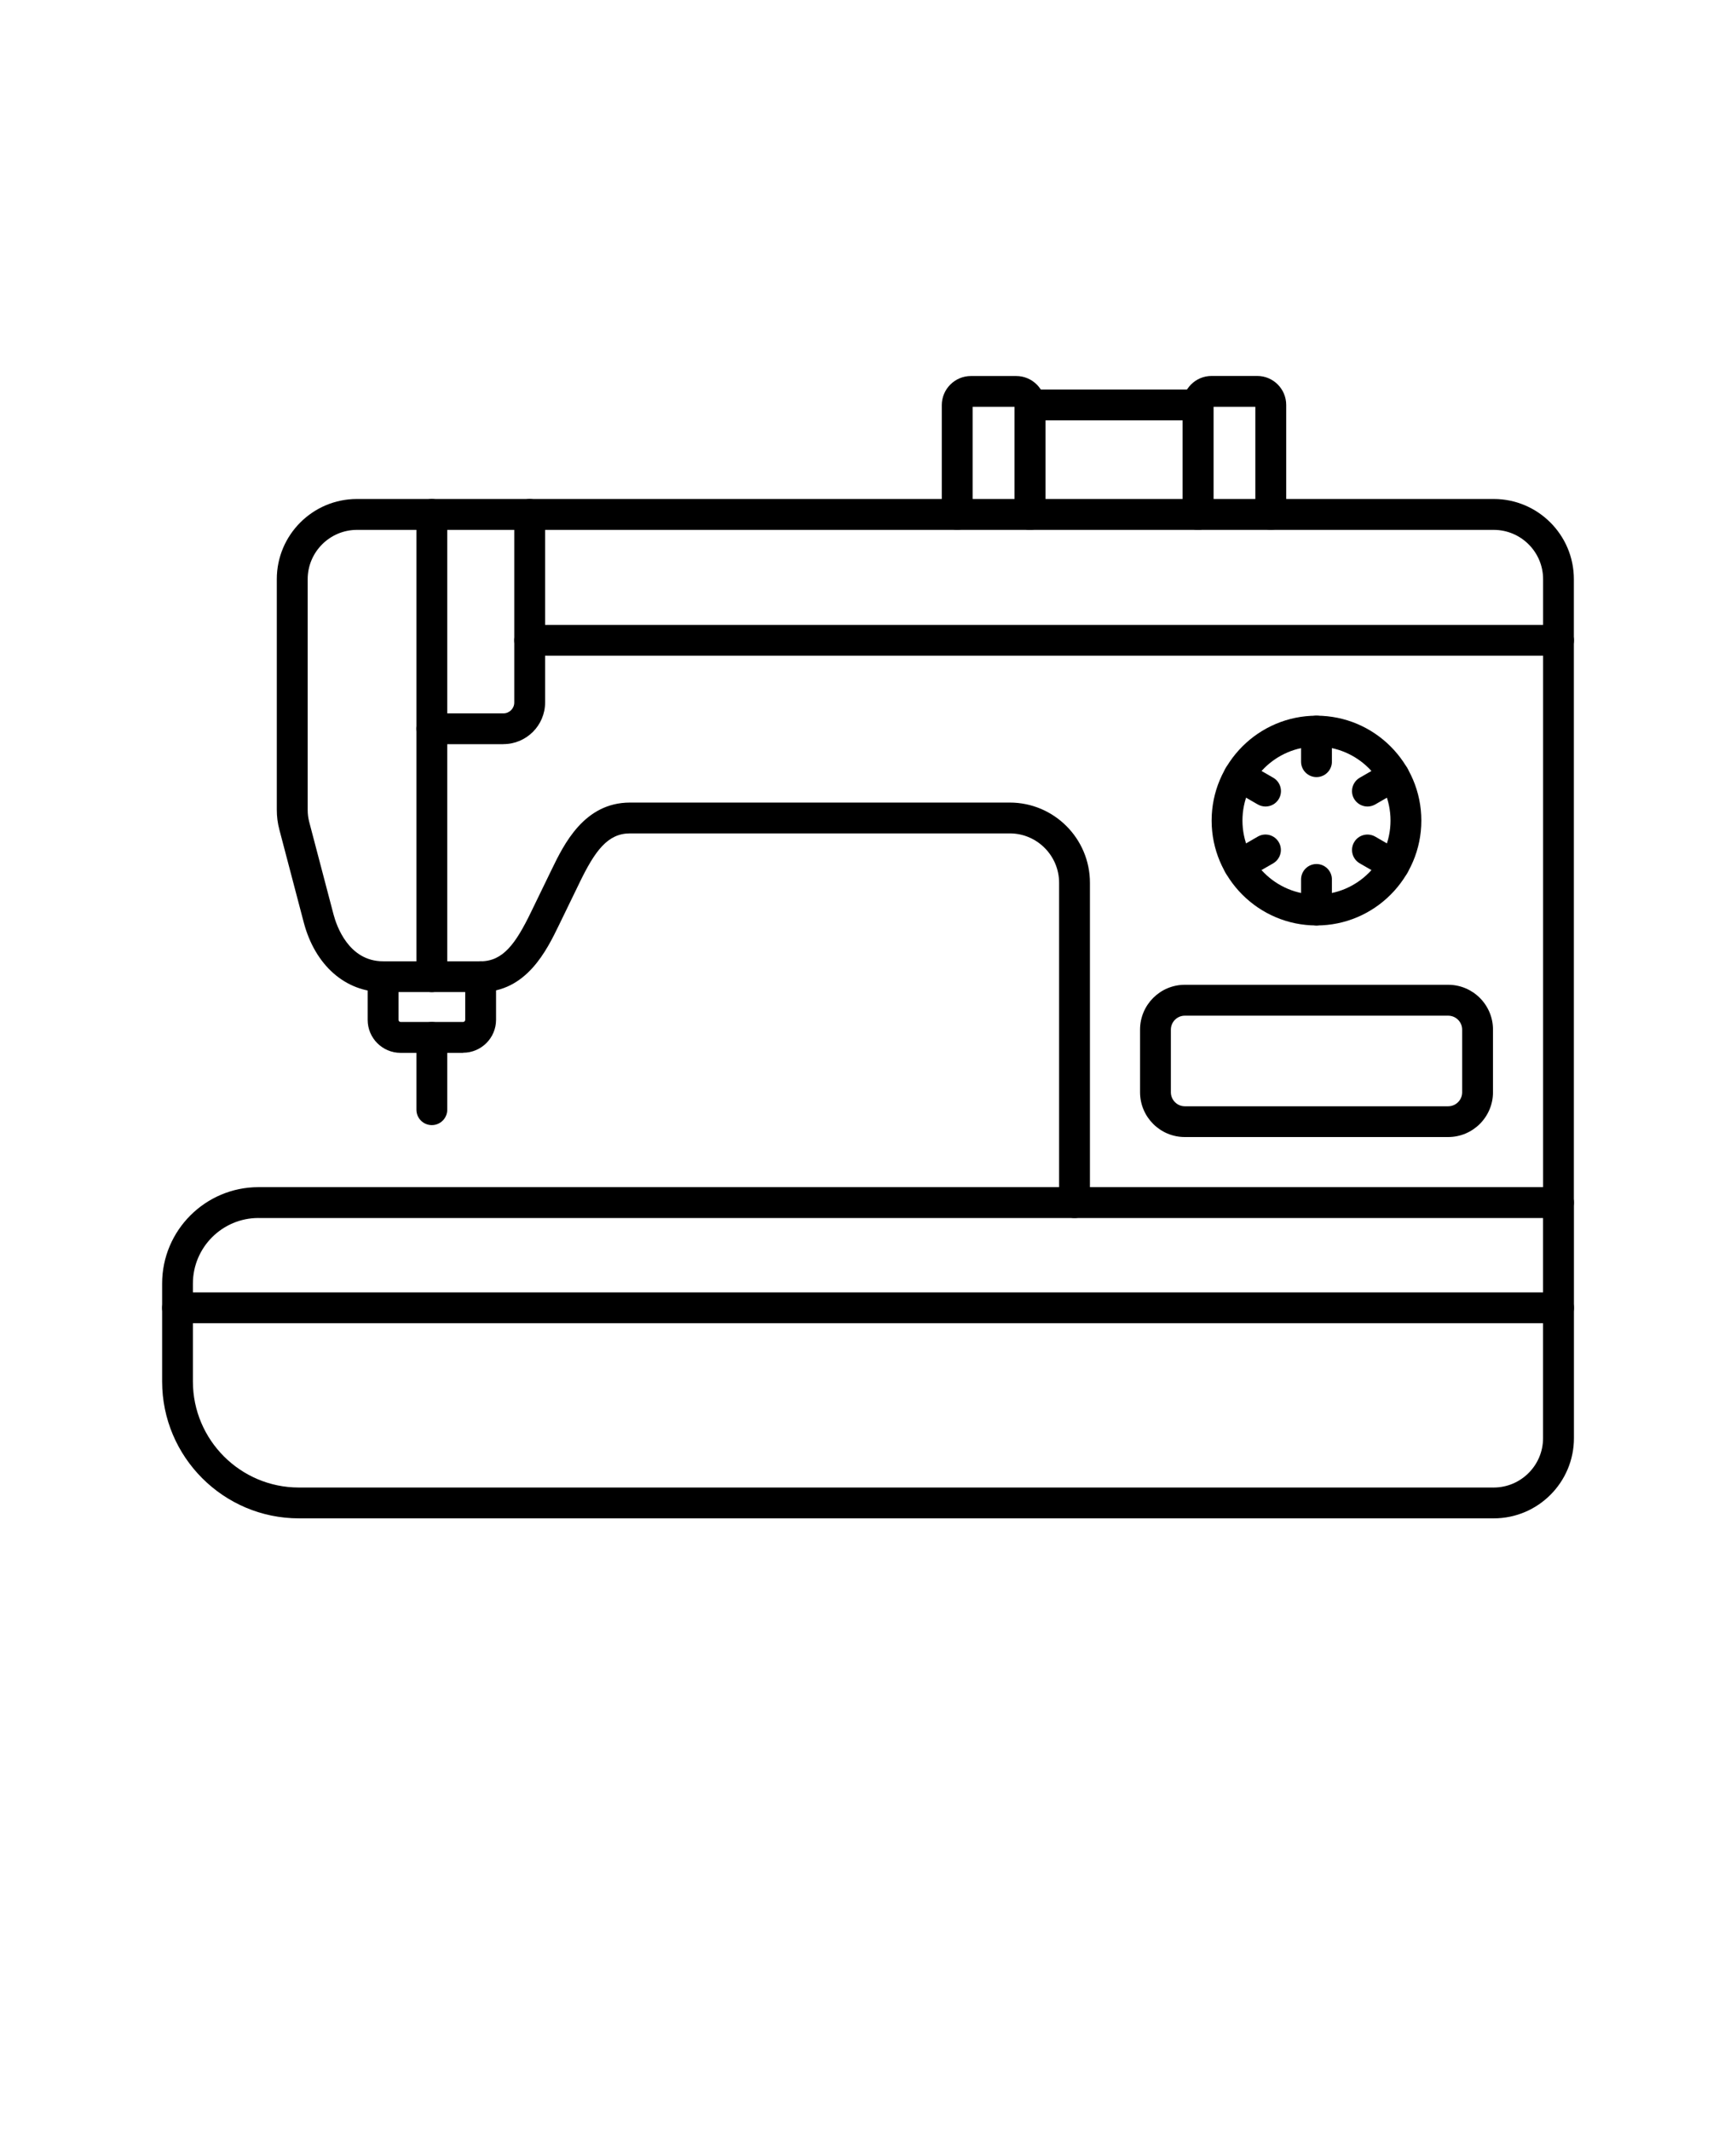 <svg xmlns="http://www.w3.org/2000/svg" version="1.1" viewBox="-5.0 -10.0 110.0 135.0">
 <g fill-rule="evenodd">
  <path d="m11.375 67.156c-2.289 0-4.152 1.863-4.152 4.152v6.207c0 3.703 3.012 6.715 6.715 6.715h75.707c1.723 0 3.129-1.402 3.129-3.125v-13.945h-81.398zm78.273 19.027h-75.707c-4.781 0-8.668-3.891-8.668-8.668v-6.207c0-3.367 2.738-6.106 6.106-6.106h82.375c0.539 0 0.977 0.438 0.977 0.977v14.922c0 2.801-2.277 5.082-5.082 5.082z"/>
  <path d="m93.754 67.156c-0.539 0-0.977-0.438-0.977-0.977v-39.488c0-1.723-1.402-3.125-3.129-3.125h-72.027c-1.723 0-3.125 1.402-3.125 3.125v14.598c0 0.289 0.031 0.52 0.102 0.797l1.539 5.852c0.184 0.695 0.949 2.957 3.137 2.957h6.18c1.414 0 2.219-1.102 3.203-3.137l1.301-2.68c0.77-1.586 2.055-4.238 4.961-4.238h24.066c2.801 0 5.078 2.277 5.078 5.082v20.258c0 0.539-0.438 0.977-0.977 0.977-0.539 0-0.977-0.438-0.977-0.977v-20.258c0-1.723-1.402-3.129-3.125-3.129h-24.066c-1.414 0-2.219 1.102-3.203 3.137l-1.301 2.68c-0.77 1.582-2.055 4.234-4.961 4.234h-6.18c-2.383 0-4.309-1.691-5.027-4.414l-1.539-5.852c-0.117-0.441-0.168-0.84-0.168-1.293v-14.598c0-2.801 2.277-5.078 5.078-5.078h72.031c2.801 0 5.078 2.277 5.078 5.078v39.488c0 0.539-0.438 0.977-0.977 0.977z"/>
  <path d="m93.754 31.539h-65.191c-0.539 0-0.977-0.438-0.977-0.977s0.438-0.977 0.977-0.977h65.191c0.539 0 0.977 0.438 0.977 0.977s-0.438 0.977-0.977 0.977z"/>
  <path d="m26.902 37.141h-4.539c-0.539 0-0.977-0.438-0.977-0.977v-13.578c0-0.543 0.438-0.977 0.977-0.977 0.539 0 0.977 0.434 0.977 0.977v12.602h3.562c0.379 0 0.684-0.309 0.684-0.684v-11.918c0-0.543 0.438-0.977 0.977-0.977s0.977 0.434 0.977 0.977v11.914c0 1.453-1.184 2.637-2.637 2.637z"/>
  <path d="m22.363 61.273c-0.539 0-0.977-0.438-0.977-0.977v-4.578c0-0.543 0.438-0.977 0.977-0.977 0.539 0 0.977 0.434 0.977 0.977v4.578c0 0.539-0.438 0.977-0.977 0.977z"/>
  <path d="m78.418 37.289c-2.586 0-4.691 2.106-4.691 4.691 0 2.586 2.106 4.691 4.691 4.691 2.586 0 4.691-2.106 4.691-4.691 0-2.586-2.106-4.691-4.691-4.691zm0 11.336c-3.664 0-6.644-2.981-6.644-6.644 0-3.664 2.981-6.644 6.644-6.644 3.664 0 6.644 2.981 6.644 6.644 0 3.664-2.981 6.644-6.644 6.644z"/>
  <path d="m78.418 39.227c-0.539 0-0.977-0.438-0.977-0.977v-1.934c0-0.539 0.438-0.977 0.977-0.977 0.539 0 0.977 0.438 0.977 0.977v1.934c0 0.539-0.438 0.977-0.977 0.977z"/>
  <path d="m81.648 41.09c-0.336 0-0.664-0.176-0.848-0.488-0.27-0.465-0.109-1.062 0.359-1.336l1.676-0.965c0.469-0.27 1.062-0.109 1.336 0.355 0.27 0.469 0.109 1.066-0.359 1.336l-1.676 0.969c-0.152 0.086-0.32 0.129-0.488 0.129z"/>
  <path d="m83.324 45.789c-0.164 0-0.332-0.043-0.488-0.133l-1.676-0.965c-0.469-0.27-0.629-0.867-0.359-1.336s0.867-0.625 1.336-0.359l1.676 0.969c0.469 0.27 0.629 0.867 0.359 1.336-0.18 0.312-0.508 0.488-0.848 0.488z"/>
  <path d="m78.418 48.625c-0.539 0-0.977-0.438-0.977-0.977v-1.938c0-0.539 0.438-0.977 0.977-0.977 0.539 0 0.977 0.438 0.977 0.977v1.938c0 0.539-0.438 0.977-0.977 0.977z"/>
  <path d="m73.512 45.789c-0.336 0-0.664-0.176-0.848-0.488-0.27-0.469-0.109-1.062 0.359-1.336l1.676-0.969c0.469-0.27 1.062-0.109 1.332 0.359s0.109 1.062-0.359 1.336l-1.676 0.965c-0.152 0.09-0.32 0.133-0.488 0.133z"/>
  <path d="m75.188 41.09c-0.164 0-0.332-0.043-0.488-0.129l-1.676-0.969c-0.469-0.27-0.629-0.867-0.359-1.336 0.27-0.465 0.867-0.625 1.336-0.355l1.676 0.965c0.469 0.27 0.629 0.867 0.359 1.336-0.18 0.312-0.508 0.488-0.848 0.488z"/>
  <path d="m24.344 56.695h-3.961c-1.152 0-2.086-0.938-2.086-2.086v-2.738c0-0.539 0.438-0.977 0.977-0.977 0.539 0 0.977 0.438 0.977 0.977v2.734c0 0.07 0.062 0.133 0.133 0.133h3.961c0.07 0 0.133-0.062 0.133-0.133v-2.738c0-0.539 0.438-0.977 0.977-0.977s0.977 0.438 0.977 0.977v2.734c0 1.152-0.938 2.086-2.086 2.086z"/>
  <path d="m93.754 73.824h-87.504c-0.539 0-0.977-0.438-0.977-0.977 0-0.539 0.438-0.977 0.977-0.977h87.504c0.539 0 0.977 0.438 0.977 0.977 0 0.539-0.438 0.977-0.977 0.977z"/>
  <path d="m70.074 54.34c-0.488 0-0.883 0.398-0.883 0.887v3.965c0 0.488 0.398 0.887 0.883 0.887h16.688c0.488 0 0.887-0.398 0.887-0.887v-3.965c0-0.488-0.398-0.887-0.887-0.887zm16.688 7.688h-16.688c-1.566 0-2.836-1.273-2.836-2.84v-3.965c0-1.566 1.273-2.84 2.836-2.84h16.688c1.566 0 2.84 1.273 2.84 2.84v3.965c0 1.566-1.273 2.84-2.84 2.84z"/>
  <path d="m60.262 23.566c-0.539 0-0.977-0.438-0.977-0.977v-6.82h-2.656v6.82c0 0.539-0.438 0.977-0.977 0.977-0.539 0-0.977-0.438-0.977-0.977v-6.922c0-1.02 0.828-1.848 1.848-1.848h2.867c1.02 0 1.848 0.832 1.848 1.848v6.922c0 0.539-0.438 0.977-0.977 0.977z"/>
  <path d="m75.52 23.566c-0.539 0-0.977-0.438-0.977-0.977v-6.82h-2.656v6.82c0 0.539-0.438 0.977-0.977 0.977-0.539 0-0.977-0.438-0.977-0.977v-6.938c0-1.012 0.824-1.836 1.836-1.836h2.894c1.012 0 1.836 0.824 1.836 1.836v6.938c0 0.539-0.438 0.977-0.977 0.977z"/>
  <path d="m70.91 23.566c-0.539 0-0.977-0.438-0.977-0.977v-5.961h-8.695v5.961c0 0.539-0.438 0.977-0.977 0.977-0.539 0-0.977-0.438-0.977-0.977v-6.938c0-0.539 0.438-0.977 0.977-0.977h10.648c0.539 0 0.977 0.438 0.977 0.977v6.938c0 0.539-0.438 0.977-0.977 0.977z"/>
  <path d="m22.363 52.848c-0.539 0-0.977-0.438-0.977-0.977v-15.707c0-0.539 0.438-0.977 0.977-0.977 0.539 0 0.977 0.438 0.977 0.977v15.707c0 0.539-0.438 0.977-0.977 0.977z"/>
 </g>
</svg>